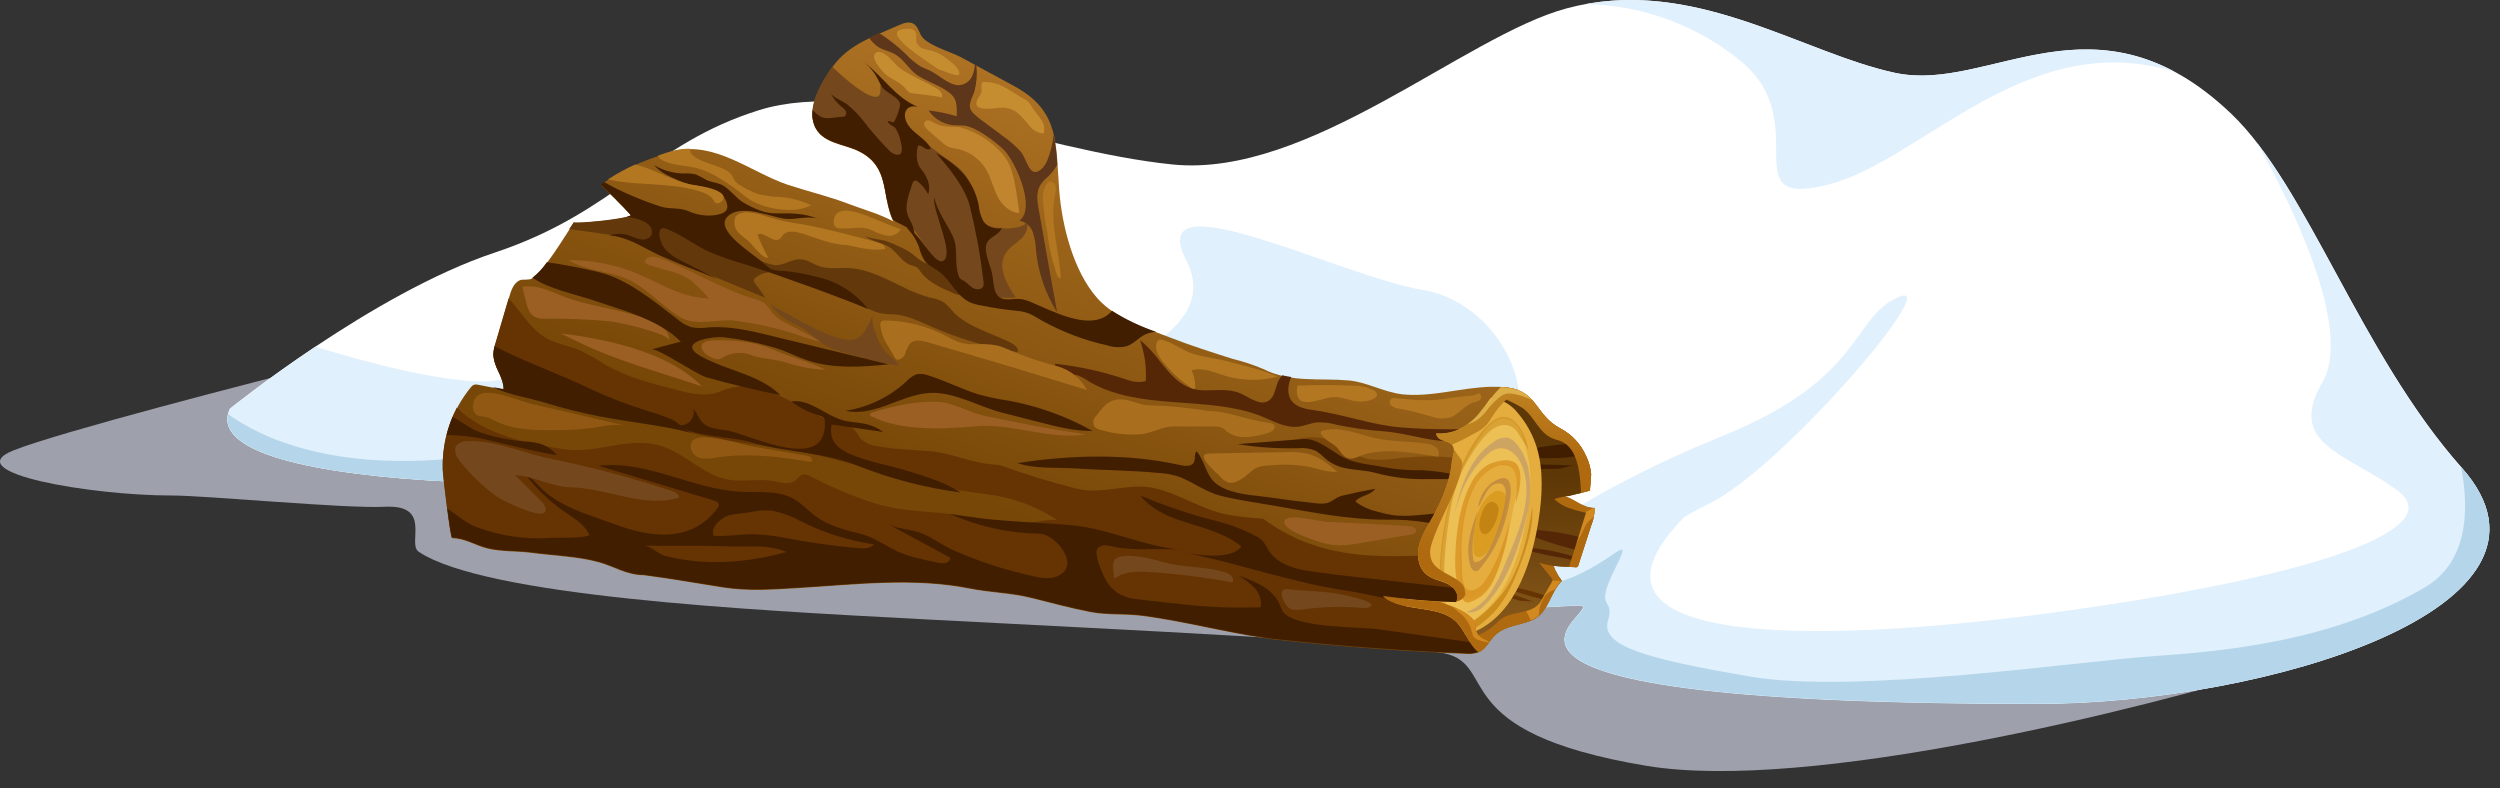 <svg width="111" height="35" viewBox="0 0 111 35" fill="none" xmlns="http://www.w3.org/2000/svg">
<rect x="0" y="0" width="111" height="35" fill="#333333" stroke="none"/>
<path opacity="0.7" d="M73.093 34.001C80.293 35.2 95.093 31.5 101.593 29.5C113.193 21.501 48.759 17.167 15.093 16C11.093 17 2.593 19.2 0.593 20C-1.907 21 4.093 22 7.593 22C9.212 22 15.26 22.587 17.093 22.5C19.22 22.399 18.055 24.142 18.593 24.5C21.551 26.472 33.258 27.088 40.78 27.483L41.093 27.5C50.593 28 61.593 28.5 64.093 29C66.593 29.5 64.093 32.501 73.093 34.001Z" fill="#CCCFE0"/>
<path d="M10.21 18.147C10.21 18.147 16.538 13.024 21.959 11.218C27.381 9.413 28.883 6.398 33.702 4.891C38.522 3.384 46.053 6.702 52.076 7.304C58.1 7.906 65.029 1.595 69.545 0.375C75.118 -1.132 79.938 2.332 84.151 3.238C88.363 4.143 93.037 -0.682 99.06 5.043C102.47 8.296 104.785 15.675 109.302 20.766C114.805 26.973 100.567 31.24 90.478 31.24C60.312 31.24 72.201 26.746 69.995 26.876C54.337 27.776 58.219 25.065 61.174 22.658C64.129 20.251 62.92 18.44 56.593 19.643C50.266 20.847 46.351 19.042 37.617 20.549C28.883 22.056 8.405 22.061 10.21 18.147Z" fill="white"/>
<path d="M61.174 22.663C60.214 23.425 59.323 24.271 58.512 25.19C60.973 23.661 63.933 21.937 65.782 20.771C69.241 18.603 66.834 13.474 63.169 12.872C59.504 12.27 50.699 7.754 52.678 11.576C54.391 14.932 48.46 16.64 45.597 17.692C42.735 18.744 39.124 17.995 35.963 16.938C32.802 15.881 30.84 14.081 28.584 11.972C26.329 9.863 25.272 16.938 21.504 16.938C19.519 16.938 16.456 16.146 14 15.393C11.772 16.884 10.205 18.147 10.205 18.147C8.399 22.062 28.877 22.061 37.611 20.554C46.346 19.047 50.265 20.858 56.587 19.649C62.909 18.44 64.128 20.24 61.174 22.663Z" fill="#E0F0FC"/>
<path d="M96.544 3.183C91.703 0.597 87.761 4.007 84.15 3.237C80.155 2.381 75.617 -0.775 70.412 0.18C72.961 0.231 75.416 1.149 77.374 2.782C80.54 5.493 76.924 9.261 81.141 8.204C85.36 7.146 89.957 1.177 96.544 3.183Z" fill="#E0F0FC"/>
<path d="M109.302 20.782C105.311 16.282 103.04 9.993 100.215 6.35C100.383 6.643 104.753 14.146 103.126 16.949C101.5 19.752 104.184 20.115 106.439 21.769C108.695 23.423 103.186 25.494 92.131 27.066C81.744 28.546 68.818 29.034 74.782 22.956C75.14 22.745 75.498 22.55 75.867 22.371C79.027 20.869 86.406 12.281 84.297 13.187C82.188 14.092 82.79 16.803 76.468 19.362C70.841 21.639 66.167 24.632 64.888 27.066C65.972 27.066 67.208 27.028 68.629 26.963L69.99 26.892C72.196 26.762 60.306 31.257 90.472 31.257C100.567 31.246 114.805 26.979 109.302 20.782Z" fill="#E0F0FC"/>
<path d="M109.275 20.744C109.665 22.793 109.518 24.994 107.648 26.09C103.582 28.459 98.843 28.914 95.563 29.137C92.283 29.359 82.351 30.834 77.721 30.042C73.091 29.25 71.057 28.687 71.394 27.559C71.73 26.431 70.716 27.223 71.735 25.19C72.754 23.157 71.133 25.672 68.336 26.03C66.59 26.258 65.012 26.838 64.898 27.055C65.983 27.055 67.219 27.017 68.639 26.952L70 26.881C72.207 26.751 60.317 31.246 90.483 31.246C100.573 31.246 114.81 26.979 109.307 20.771L109.275 20.744Z" fill="#B5D6EA"/>
<path d="M61.418 18.011C59.249 18.407 58.777 16.661 55.134 17.887C51.577 19.085 47.961 18.971 45.917 19.085C43.873 19.198 39.411 19.334 36.738 19.79C34.066 20.245 30.265 17.122 27.229 18.521C22.935 20.5 14.835 21.72 10.129 18.391C9.289 22.061 29.072 22.029 37.617 20.559C46.351 19.052 50.271 20.863 56.592 19.654C62.914 18.445 64.123 20.256 61.174 22.668C60.303 23.367 59.486 24.13 58.728 24.951C58.918 24.815 60.897 23.357 61.564 22.874C62.231 22.392 64.161 20.673 64.107 19.432C64.053 18.19 63.586 17.615 61.418 18.011Z" fill="#B5D6EA"/>
<path d="M66.223 17.172C66.463 17.167 66.703 17.179 66.942 17.209C68.293 17.39 68.158 18.442 69.29 19.027C69.799 19.297 70.2 19.732 70.427 20.26C70.55 20.511 70.625 20.782 70.649 21.06C70.649 21.138 70.592 21.788 70.594 21.788C70.222 21.896 69.844 21.979 69.462 22.037C69.917 22.169 70.272 22.564 70.797 22.553C70.803 22.817 70.752 23.078 70.649 23.32L70.078 25.084C70.077 25.102 70.072 25.118 70.064 25.133C70.056 25.148 70.044 25.161 70.03 25.171C70.016 25.181 70 25.187 69.983 25.19C69.966 25.192 69.948 25.191 69.932 25.186L68.972 25.121C69.052 25.366 69.176 25.595 69.337 25.797C68.802 26.321 68.754 27.252 67.978 27.556C67.452 27.761 66.806 27.79 66.382 28.201C66.126 28.447 65.981 28.818 65.65 28.963C65.46 29.031 65.257 29.054 65.056 29.03C62.353 28.918 59.651 28.725 56.961 28.438C54.856 28.212 52.812 27.614 50.717 27.347C49.931 27.243 49.183 27.327 48.402 27.176C47.504 27.003 46.628 26.754 45.741 26.541C44.854 26.328 43.945 26.312 43.065 26.137C40.558 25.639 38.001 25.956 35.475 26.11C34.32 26.179 33.239 26.263 32.099 26.085C30.922 25.903 29.745 25.688 28.564 25.539C27.832 25.539 27.269 25.157 26.605 24.972C25.654 24.706 24.581 24.679 23.601 24.548C22.962 24.462 22.258 24.508 21.638 24.353C21.089 24.215 20.682 23.917 20.071 23.893C19.999 23.893 19.668 21.118 19.661 20.867C19.616 19.535 20.058 18.23 20.905 17.196C20.939 17.146 20.988 17.107 21.044 17.083C21.104 17.067 21.167 17.067 21.227 17.083C21.603 17.16 21.987 17.23 22.36 17.3C22.36 16.738 21.914 16.303 21.911 15.745C21.918 15.567 21.952 15.391 22.011 15.223L22.631 13.114C22.719 12.815 22.865 12.463 23.18 12.419C23.298 12.421 23.416 12.415 23.533 12.401C24.061 12.244 25.164 10.333 25.488 9.875C25.427 9.962 27.721 9.751 28.026 9.575C27.606 9.097 27.13 8.666 26.675 8.207C27.285 7.773 27.946 7.415 28.643 7.14C28.908 7.036 29.179 6.943 29.447 6.851C29.608 6.796 29.771 6.742 29.938 6.702C31.767 6.272 33.334 7.645 34.967 8.2C35.861 8.496 36.796 8.715 37.679 9.053C38.336 9.306 39.04 9.491 39.658 9.826C39.124 8.696 39.536 7.462 38.182 6.747C37.493 6.383 36.474 6.398 36.152 5.56C35.83 4.721 36.518 3.597 36.982 2.945C37.701 1.95 38.831 1.604 39.925 1.113C40.119 1.026 40.349 0.948 40.538 1.044C40.726 1.141 40.794 1.363 40.883 1.548C41.099 1.999 42.22 2.299 42.659 2.537L45.037 3.828C47.074 4.938 46.866 6.374 47.032 8.473C47.153 10.022 47.656 12.037 48.72 13.239C49.536 14.159 50.867 14.566 51.981 14.997C52.885 15.348 53.81 15.643 54.724 15.932C55.188 16.046 55.642 16.195 56.081 16.38C57.329 17.005 58.525 16.778 59.862 16.89C60.678 16.958 61.393 17.396 62.239 17.505C63.538 17.652 64.906 17.198 66.223 17.172Z" fill="url(#paint0_linear_222_12971)"/>
<path d="M66.832 24.644C66.226 24.644 65.619 24.644 65.012 24.644C63.818 24.633 62.634 24.708 61.433 24.688C59.476 24.655 57.684 24.222 56.129 23.06L56.065 23.026C55.532 23.003 55.002 22.942 54.478 22.844C53.329 22.618 52.365 21.916 51.235 21.669C50.105 21.422 48.965 21.982 47.788 21.693C46.642 21.406 45.514 21.059 44.406 20.653C44.185 20.636 43.963 20.614 43.744 20.582C42.937 20.463 42.145 20.105 41.344 20.036C40.543 19.967 39.753 19.967 38.945 19.807C38.671 19.779 38.414 19.664 38.213 19.478C38.105 19.354 38.049 19.191 37.935 19.074C37.765 18.892 37.507 18.854 37.27 18.796C35.525 18.374 33.906 16.53 32.006 17.37C31.395 17.641 30.687 17.479 30.04 17.314C28.957 17.038 27.858 16.756 26.889 16.203C26.494 15.944 26.082 15.714 25.654 15.514C25.316 15.379 24.954 15.312 24.614 15.183C23.624 14.806 23.264 13.97 22.582 13.248C22.389 13.905 22.196 14.561 22.004 15.215C21.945 15.383 21.911 15.559 21.903 15.737C21.928 16.01 22.009 16.274 22.141 16.514C22.296 16.859 24.257 16.939 24.634 17.025C25.316 17.186 25.972 17.442 26.581 17.787C28.816 18.945 31.638 19.514 34.127 19.822C37.185 20.2 40.068 21.418 43.113 21.849C43.524 21.909 43.94 21.953 44.347 22.031C45.293 22.215 46.191 22.586 46.99 23.122C46.807 22.997 45.893 23.193 45.662 23.224C45.286 23.279 44.902 23.267 44.53 23.188C43.592 22.998 42.645 22.859 41.692 22.769C40.68 22.686 39.759 22.64 38.789 22.329C37.83 22.02 36.9 21.628 36.009 21.158C35.897 21.08 35.758 21.049 35.623 21.073C35.497 21.114 35.426 21.244 35.324 21.327C35.055 21.547 34.661 21.418 34.319 21.356C33.669 21.238 32.992 21.413 32.341 21.296C31.265 21.114 30.472 20.183 29.44 19.829C27.977 19.322 26.554 20.158 25.085 19.951C23.5 19.729 21.49 19.296 20.281 18.099C19.843 18.946 19.627 19.889 19.655 20.84C19.655 21.091 19.994 23.862 20.065 23.866C20.676 23.89 21.08 24.188 21.633 24.326C22.253 24.48 22.957 24.435 23.595 24.52C24.575 24.651 25.649 24.679 26.6 24.944C27.264 25.126 27.827 25.512 28.558 25.512C29.74 25.668 30.916 25.875 32.094 26.057C33.233 26.239 34.314 26.152 35.47 26.082C37.996 25.935 40.552 25.611 43.06 26.11C43.94 26.292 44.847 26.292 45.736 26.514C46.624 26.735 47.498 26.975 48.397 27.148C49.177 27.299 49.925 27.215 50.712 27.319C52.806 27.594 54.851 28.192 56.956 28.41C59.646 28.698 62.347 28.89 65.05 29.003C65.251 29.027 65.454 29.004 65.645 28.936C65.969 28.79 66.113 28.419 66.376 28.174C66.801 27.763 67.446 27.734 67.973 27.528C68.748 27.226 68.796 26.294 69.332 25.77C69.237 25.647 69.155 25.515 69.087 25.375C68.355 25.076 67.601 24.831 66.832 24.644Z" fill="#663403"/>
<path d="M69.462 22.024C69.844 21.966 70.222 21.883 70.594 21.774C70.594 21.774 70.65 21.129 70.649 21.047C70.624 20.773 70.549 20.505 70.427 20.258C70.2 19.73 69.799 19.295 69.29 19.025C68.158 18.438 68.293 17.388 66.941 17.206C66.841 17.194 66.738 17.186 66.638 17.179C66.213 17.543 65.923 18.119 65.526 18.514C65.069 18.967 64.535 19.287 63.767 19.241C63.814 19.651 64.377 19.525 64.498 19.8C64.639 20.118 64.485 20.185 64.458 20.527C64.392 21.333 64.028 22.204 63.644 22.905C63.41 23.331 63.13 23.742 63.011 24.213C62.892 24.684 62.98 25.248 63.377 25.541C63.644 25.742 63.997 25.782 64.291 25.933C64.586 26.084 64.84 26.464 64.648 26.739C63.56 26.71 62.474 26.621 61.396 26.473C62.311 27.239 63.882 26.795 64.701 27.654C65.058 28.026 65.202 28.579 65.588 28.927L65.636 28.963H65.654C65.978 28.817 66.122 28.446 66.385 28.201C66.81 27.79 67.455 27.761 67.982 27.555C68.757 27.253 68.805 26.321 69.341 25.797C69.18 25.595 69.056 25.366 68.975 25.12L69.935 25.186C69.952 25.191 69.969 25.192 69.986 25.189C70.003 25.187 70.019 25.18 70.033 25.17C70.047 25.161 70.059 25.148 70.068 25.133C70.076 25.118 70.081 25.101 70.082 25.084L70.652 23.32C70.756 23.078 70.806 22.816 70.8 22.553C70.272 22.551 69.917 22.151 69.462 22.024Z" fill="#AF6A10"/>
<path d="M70.585 22.977C70.087 22.74 69.42 22.78 68.876 22.742L67.216 22.624C66.118 22.546 64.999 22.36 63.906 22.387C63.821 22.569 63.735 22.735 63.648 22.897C63.413 23.322 63.134 23.733 63.015 24.204C62.896 24.675 62.984 25.239 63.381 25.532C63.648 25.733 64.001 25.773 64.295 25.924C64.59 26.075 64.844 26.455 64.652 26.73C63.564 26.701 62.478 26.612 61.4 26.465C62.314 27.23 63.885 26.786 64.705 27.645C65.061 28.017 65.206 28.57 65.592 28.918L65.639 28.954H65.658C65.981 28.808 66.126 28.438 66.389 28.192C66.813 27.781 67.459 27.752 67.986 27.547C68.761 27.245 68.809 26.312 69.345 25.788C69.183 25.586 69.06 25.357 68.979 25.111L69.939 25.177C69.955 25.182 69.973 25.183 69.99 25.18C70.007 25.178 70.023 25.171 70.037 25.162C70.051 25.152 70.063 25.139 70.071 25.124C70.08 25.109 70.084 25.092 70.085 25.075L70.656 23.311C70.687 23.218 70.72 23.129 70.747 23.022C70.691 23.017 70.636 23.002 70.585 22.977Z" fill="#AF6A10"/>
<path d="M70.797 22.542C70.482 22.668 70.184 22.839 70.054 23.097C69.935 23.362 69.844 23.639 69.782 23.922C69.721 24.15 69.732 24.581 69.614 24.77C69.878 24.373 70.11 23.956 70.307 23.522C70.343 23.425 70.39 23.331 70.448 23.244C70.504 23.172 70.568 23.107 70.639 23.05L70.76 22.942C70.797 22.812 70.809 22.677 70.797 22.542Z" fill="#D18920"/>
<path d="M70.427 20.262C70.2 19.735 69.799 19.299 69.29 19.029C68.158 18.442 68.293 17.393 66.942 17.211C66.841 17.198 66.739 17.191 66.638 17.184C66.382 17.429 66.154 17.701 65.957 17.995C66.059 18.424 66.121 18.863 66.14 19.304C66.27 19.616 66.377 19.937 66.46 20.264C66.7 20.748 66.942 21.232 67.155 21.728C67.395 21.752 67.635 21.773 67.872 21.79C68.551 21.837 69.306 21.813 70.014 21.922C70.197 21.881 70.398 21.833 70.586 21.777C70.586 21.777 70.643 21.131 70.641 21.05C70.618 20.776 70.546 20.51 70.427 20.262Z" fill="url(#paint1_linear_222_12971)"/>
<path d="M68.862 25.756C68.615 25.719 68.328 25.594 68.11 25.805L67.421 26.472C67.603 26.836 67.797 27.183 67.969 27.543C68.094 27.496 68.208 27.426 68.308 27.338C68.335 27.229 68.351 27.119 68.355 27.007C68.387 26.876 68.435 26.75 68.5 26.632C68.546 26.521 68.618 26.422 68.71 26.345C68.803 26.267 68.912 26.212 69.03 26.185C69.108 26.046 69.203 25.917 69.314 25.801C69.165 25.788 69.012 25.788 68.862 25.756Z" fill="#D18920"/>
<path d="M70.18 21.59C70.136 20.879 70.01 19.895 69.306 19.59C69.222 19.555 69.132 19.537 69.046 19.508C68.315 19.27 68.176 18.535 67.605 18.118C67.503 18.042 66.411 17.455 66.303 17.591C66.061 17.908 65.802 18.212 65.526 18.5C65.069 18.953 64.535 19.273 63.767 19.228C63.814 19.637 64.377 19.511 64.498 19.786C64.639 20.104 64.485 20.171 64.458 20.513C64.392 21.319 64.028 22.19 63.644 22.892C63.41 23.317 63.13 23.728 63.011 24.199C62.892 24.67 62.98 25.234 63.377 25.527C63.644 25.729 63.997 25.769 64.291 25.92C64.586 26.07 64.84 26.451 64.648 26.725C63.56 26.696 62.474 26.607 61.396 26.46C62.311 27.225 63.882 26.782 64.701 27.64C64.885 27.859 65.044 28.096 65.177 28.349L65.272 28.334C65.741 28.207 66.167 27.956 66.504 27.607C67.031 27.045 68.022 27.367 68.421 26.676L68.895 25.854C68.921 25.82 68.933 25.778 68.929 25.736C68.922 25.71 68.908 25.686 68.889 25.667L68.341 24.988C68.771 25.117 69.221 25.174 69.67 25.158C69.922 24.354 70.174 23.549 70.425 22.743C70.405 22.808 69.716 22.579 69.65 22.552C69.409 22.468 69.19 22.333 69.006 22.157C69.076 22.134 69.149 22.117 69.222 22.097C69.381 22.055 69.542 22.044 69.701 22.014C69.86 21.983 69.974 21.924 70.118 21.906C70.139 21.907 70.159 21.901 70.175 21.888C70.184 21.877 70.191 21.864 70.195 21.85C70.198 21.837 70.199 21.822 70.197 21.808C70.189 21.735 70.184 21.663 70.18 21.59Z" fill="url(#paint2_linear_222_12971)"/>
<path d="M70.076 23.829C69.164 23.6 68.225 23.49 67.283 23.504C68.047 23.837 68.833 24.114 69.637 24.333L69.901 24.395L70.076 23.829Z" fill="#562707"/>
<path d="M69.809 24.687C68.975 24.436 68.111 24.3 67.24 24.283C67.905 24.465 68.578 24.647 69.251 24.748C69.423 24.776 69.586 24.816 69.749 24.854L69.809 24.687Z" fill="#562707"/>
<path d="M66.442 25.97C67.093 26.196 67.75 26.428 68.419 26.59L68.45 26.599L68.551 26.427C67.87 26.187 67.162 26.033 66.442 25.97Z" fill="#663403"/>
<path d="M67.466 26.494C66.589 26.181 65.747 25.909 64.783 25.839C65.433 26.065 66.089 26.298 66.759 26.459C66.991 26.516 67.196 26.594 67.421 26.656C67.646 26.718 67.944 26.667 68.129 26.732L67.466 26.494Z" fill="#663403"/>
<path d="M69.189 20.642C68.258 20.609 67.371 20.604 66.431 20.824C67.121 20.844 67.816 20.866 68.505 20.824C68.741 20.808 68.962 20.824 69.195 20.811C69.427 20.798 69.696 20.664 69.891 20.671L69.189 20.642Z" fill="#421E01"/>
<path d="M69.295 20.333C69.5 20.32 69.712 20.3 69.921 20.267C69.837 20.055 69.7 19.867 69.524 19.722C68.596 19.782 67.68 19.96 66.799 20.253C67.628 20.34 68.462 20.367 69.295 20.333Z" fill="#421E01"/>
<path d="M67.386 18.332C67.242 18.147 67.062 17.993 66.857 17.879C66.652 17.765 66.425 17.693 66.192 17.668C65.986 17.962 65.764 18.243 65.526 18.51C65.069 18.963 64.535 19.283 63.767 19.238C63.814 19.647 64.377 19.521 64.498 19.796C64.639 20.114 64.485 20.181 64.458 20.523C64.392 21.329 64.028 22.2 63.644 22.902C63.41 23.327 63.13 23.738 63.011 24.209C62.892 24.68 62.98 25.244 63.377 25.537C63.644 25.739 63.997 25.779 64.291 25.93C64.586 26.08 64.84 26.46 64.648 26.735C63.873 26.715 63.099 26.663 62.327 26.581C62.349 26.693 62.378 26.805 62.415 26.913C63.227 27.084 64.141 27.064 64.701 27.641C64.845 27.807 64.968 27.99 65.067 28.186C65.25 28.137 65.427 28.071 65.597 27.988C67.337 27.146 68.039 24.848 68.311 23.104C68.474 22.056 68.543 20.932 68.244 19.901C68.071 19.324 67.779 18.79 67.386 18.332Z" fill="#E5AD3E"/>
<path d="M65.42 24.457C65.419 24.521 65.436 24.584 65.468 24.639C65.505 24.684 65.557 24.715 65.615 24.727C65.673 24.739 65.733 24.732 65.786 24.707C65.891 24.652 65.98 24.572 66.045 24.474C66.336 24.09 67.388 22.157 66.662 21.814C66.593 21.79 66.52 21.785 66.448 21.798C66.377 21.81 66.31 21.841 66.254 21.886C65.497 22.383 65.365 23.645 65.42 24.457Z" fill="#DB9D21"/>
<path opacity="0.6" d="M66.433 18.678C66.276 18.768 66.138 18.888 66.025 19.029C65.216 20.032 64.647 21.204 64.361 22.457C64.129 23.465 64 24.494 63.975 25.528C63.969 25.573 63.976 25.618 63.995 25.659C64.022 25.696 64.06 25.725 64.103 25.741C64.394 25.851 64.647 26.04 64.835 26.287C64.874 26.342 64.893 26.41 64.889 26.477C64.871 26.535 64.84 26.587 64.798 26.63C64.757 26.673 64.705 26.705 64.648 26.725C64.493 26.733 64.338 26.729 64.183 26.712C64.218 26.938 64.218 27.183 64.44 27.312C64.558 27.381 64.699 27.416 64.814 27.494C64.873 27.534 64.924 27.583 64.985 27.623C65.167 27.739 65.314 27.612 65.466 27.51C66.094 27.062 66.597 26.463 66.929 25.768C67.295 24.998 67.556 24.182 67.704 23.343C67.92 22.299 68.07 21.191 67.808 20.142C67.721 19.778 67.626 19.211 67.371 18.918C67.06 18.551 66.735 18.514 66.433 18.678ZM66.936 23.824C66.888 24.03 66.835 24.233 66.77 24.437C66.541 25.146 66.285 26.256 65.456 26.508C65.364 26.546 65.262 26.553 65.165 26.529C65.068 26.505 64.981 26.451 64.917 26.376C64.871 26.285 64.849 26.184 64.853 26.083C64.791 24.55 64.67 22.64 65.61 21.319C65.943 20.848 66.971 20.131 67.324 21.037C67.474 21.422 67.344 21.926 67.252 22.31C67.133 22.813 67.053 23.323 66.936 23.824Z" fill="#F2CD64"/>
<path opacity="0.8" d="M67.649 23.451C67.309 24.666 66.8 26.055 65.857 26.935C65.761 27.034 65.642 27.107 65.511 27.15C65.38 27.193 65.241 27.204 65.105 27.183C65.543 27.014 65.917 26.712 66.173 26.321C66.427 25.931 66.638 25.516 66.804 25.082C67.353 23.778 68.13 22.156 67.592 20.718C67.459 20.363 67.177 19.991 66.78 19.916C66.341 19.834 66.003 20.185 65.736 20.482C65.059 21.227 64.688 22.205 64.514 23.182C64.741 21.909 65.165 20.34 66.343 19.603C66.429 19.537 66.527 19.488 66.632 19.459C66.737 19.43 66.846 19.422 66.954 19.436C67.342 19.529 67.739 20.251 67.854 20.756C67.994 21.486 67.966 22.239 67.772 22.956C67.731 23.129 67.689 23.291 67.649 23.451Z" fill="#C69D67"/>
<path opacity="0.8" d="M67.359 20.629C67.104 20.278 66.338 20.48 66.032 20.656C65.708 20.865 65.45 21.161 65.288 21.509C64.803 22.448 64.641 23.662 64.613 24.728C64.597 25.357 64.65 26.001 64.915 26.546C64.945 26.628 65.002 26.696 65.078 26.739C65.142 26.757 65.21 26.753 65.272 26.728C65.806 26.561 66.14 26.183 66.385 25.619C66.717 24.846 66.931 24.029 67.022 23.193C66.755 24.09 66.473 25.012 65.963 25.75C65.844 25.965 65.648 26.128 65.414 26.208C64.831 26.33 64.931 25.341 64.906 24.935C64.862 24.224 64.913 23.511 65.058 22.813C65.138 22.377 65.285 21.955 65.495 21.564C65.69 21.191 66.005 20.894 66.389 20.72C66.493 20.672 66.606 20.647 66.721 20.647C66.836 20.647 66.949 20.672 67.053 20.72C67.474 20.945 67.34 21.904 67.291 22.357C67.452 21.911 67.649 21.029 67.359 20.629Z" fill="#D89221"/>
<path d="M65.707 23.497C65.753 23.679 65.89 23.802 66.073 23.657C66.305 23.488 66.479 23.022 66.526 22.748C66.544 22.688 66.547 22.624 66.535 22.562C66.524 22.501 66.497 22.443 66.459 22.393C66.252 22.188 66.062 22.297 65.921 22.515C65.773 22.755 65.691 23.029 65.683 23.31C65.681 23.373 65.689 23.436 65.707 23.497Z" fill="#C48414"/>
<path opacity="0.8" d="M66.565 21.464C66.716 21.464 66.839 21.584 66.852 21.858C66.854 22.083 66.829 22.307 66.779 22.526C66.64 23.172 66.418 23.798 66.118 24.388C65.998 24.626 65.839 24.879 65.579 24.948C65.561 24.955 65.543 24.959 65.524 24.959C65.505 24.959 65.487 24.955 65.469 24.948C65.452 24.933 65.438 24.916 65.428 24.896C65.419 24.876 65.413 24.854 65.412 24.831C65.305 24.155 65.478 23.368 65.605 22.702C65.317 23.457 65.056 24.281 65.268 25.066C65.286 25.17 65.341 25.265 65.423 25.332C65.606 25.457 65.733 25.223 65.826 25.102C66.254 24.56 66.577 23.943 66.779 23.284C66.894 22.908 67.302 21.564 66.916 21.275C66.693 21.107 66.267 21.398 66.104 21.555C65.838 21.813 65.67 22.155 65.63 22.522C65.882 22.18 66.034 21.44 66.565 21.464Z" fill="#BC863F"/>
<path opacity="0.8" d="M68.039 22.5C68.085 23.419 67.794 24.319 67.461 25.177C67.148 25.983 66.775 26.799 66.133 27.381C65.939 27.565 65.729 27.733 65.506 27.881C65.452 27.917 65.389 27.937 65.325 27.939C65.26 27.941 65.196 27.925 65.14 27.892C65.129 27.885 65.119 27.876 65.112 27.865C65.104 27.854 65.099 27.841 65.096 27.828C65.096 27.788 65.136 27.761 65.171 27.741C65.656 27.442 66.092 27.069 66.462 26.637C67.446 25.606 67.832 23.871 68.039 22.5Z" fill="#C48414"/>
<path opacity="0.5" d="M66.21 18.744C65.551 19.289 65.122 20.137 64.796 20.913C64.47 21.748 64.237 22.616 64.101 23.501C63.998 24.128 63.936 24.761 63.918 25.396C63.973 25.418 64.024 25.448 64.07 25.485L64.112 25.517C64.138 24.55 64.235 23.585 64.403 22.632C64.519 21.951 64.733 21.291 65.037 20.671C65.22 20.326 65.701 19.502 66.223 19.091C66.588 18.798 67.106 18.765 67.384 19.207C67.541 19.457 67.698 19.706 67.854 19.955C67.739 19.182 67.1 18.004 66.21 18.744Z" fill="#C48414"/>
<path opacity="0.5" d="M64.396 21.161C64.495 20.895 64.566 20.618 64.606 20.337C64.53 20.319 64.453 20.306 64.376 20.301C63.66 20.243 62.941 20.253 62.228 20.332C61.66 20.393 61.071 20.497 60.529 20.319C60.114 20.183 59.769 19.893 59.377 19.697C59.02 19.504 58.618 19.407 58.212 19.415C57.805 19.422 57.408 19.535 57.058 19.741C57.342 19.568 58.23 19.782 58.496 19.935C58.894 20.164 59.174 20.424 59.635 20.597C60.259 20.8 60.908 20.918 61.565 20.948L63.898 21.161C64.063 21.182 64.231 21.182 64.396 21.161Z" fill="#663403"/>
<path d="M45.337 10.606C45.551 10.4 45.703 10.071 45.571 9.815C45.679 10.169 43.943 10.36 43.508 9.744C43.142 9.233 43.268 8.52 42.981 7.966C42.798 7.602 42.444 7.342 42.105 7.098L40.825 6.167C40.527 5.951 40.212 5.714 40.077 5.372C40.029 5.248 40.015 5.113 40.036 4.981C40.057 4.849 40.112 4.725 40.196 4.621C40.057 4.545 39.04 3.832 39.128 3.659C39.06 3.79 39.106 3.95 39.086 4.096C38.996 4.8 37.511 3.479 37.313 3.298C37.209 3.201 37.085 3.087 36.948 2.967C36.478 3.625 35.834 4.714 36.15 5.536C36.467 6.358 37.491 6.363 38.18 6.723C39.175 7.244 39.216 8.055 39.38 8.897C40.192 9.538 40.801 10.428 41.293 11.346C41.469 11.729 41.698 12.087 41.972 12.408C42.742 13.208 43.995 13.237 45.106 13.212C44.688 12.621 44.261 11.832 44.662 11.23C44.825 10.971 45.114 10.819 45.337 10.606Z" fill="#74481C"/>
<path d="M45.571 9.814C45.567 9.802 45.561 9.791 45.554 9.78C45.561 9.791 45.566 9.802 45.571 9.814Z" fill="#74481C"/>
<path d="M40.093 12.744C39.316 12.381 38.562 11.942 37.668 11.902C37.227 11.882 36.768 11.961 36.351 11.812C36.092 11.719 35.858 11.54 35.583 11.515C35.157 11.477 34.791 11.815 34.371 11.77C33.995 11.689 33.632 11.559 33.292 11.382C32.712 11.12 32.123 10.879 31.54 10.628C30.373 10.124 29.202 9.624 28.037 9.115C27.82 9.018 27.596 8.939 27.366 8.876C27.591 9.098 27.811 9.324 28.017 9.56C27.712 9.742 25.418 9.948 25.479 9.86C25.427 9.933 25.356 10.042 25.272 10.173C26.046 10.282 27.22 10.435 27.381 10.482C28.06 10.674 28.73 10.893 29.392 11.14C29.797 11.293 30.066 11.562 30.451 11.755C30.559 11.808 30.671 11.855 30.784 11.902L33.979 13.226C33.833 12.964 33.657 12.779 33.495 12.539C33.471 12.509 33.459 12.471 33.46 12.433C33.471 12.4 33.492 12.37 33.52 12.35C34.325 11.664 35.68 12.432 36.534 12.666C37.476 12.926 38.18 13.646 39.036 13.899C39.243 13.941 39.454 13.959 39.665 13.954C40.265 13.99 40.818 14.268 41.368 14.508C42.587 15.044 43.87 15.424 45.185 15.639C45.242 15.448 45.031 15.292 44.852 15.203C44.095 14.826 42.977 14.506 42.37 13.903C42.234 13.73 42.082 13.57 41.915 13.426C41.731 13.323 41.529 13.253 41.321 13.221C40.895 13.106 40.484 12.946 40.093 12.744Z" fill="#63390B"/>
<path d="M45.997 11.124C46.095 12.098 46.417 13.037 46.937 13.868C46.693 12.547 46.457 11.224 46.227 9.9C46.187 9.68 46.149 9.462 46.108 9.242C46.008 8.675 46.012 8.3 46.458 7.911C46.652 7.741 46.816 7.539 46.943 7.315C46.924 6.869 46.87 6.426 46.78 5.989C46.742 6.375 46.649 6.753 46.504 7.113C46.454 7.244 46.379 7.365 46.282 7.467C45.704 8.026 45.618 7.078 45.318 6.731C45.076 6.467 44.804 6.231 44.508 6.027L43.725 5.44C43.534 5.314 43.356 5.169 43.193 5.007C42.893 4.663 43.181 4.383 43.276 4.007C43.367 3.644 43.393 3.269 43.352 2.898L43.283 2.859C43.278 3.021 43.246 3.18 43.186 3.33C43.139 3.46 43.053 3.572 42.941 3.653C42.829 3.734 42.695 3.78 42.557 3.785C42.081 3.761 41.659 3.294 41.244 3.114C41.134 3.065 41.02 3.027 40.913 2.972C40.654 2.818 40.42 2.625 40.219 2.401C39.855 2.05 39.456 1.738 39.027 1.468C38.875 1.534 38.727 1.601 38.581 1.672C38.695 1.838 38.839 1.983 39.005 2.097C39.248 2.234 39.532 2.279 39.77 2.43C40.135 2.65 40.342 3.054 40.684 3.305C41.026 3.556 41.496 3.709 41.88 3.936C42.473 4.285 42.493 4.492 42.48 5.162C42.071 5.04 41.653 4.954 41.229 4.903C41.352 5.088 41.516 5.243 41.707 5.357C41.899 5.47 42.113 5.54 42.336 5.56C42.506 5.574 42.678 5.56 42.846 5.582C43.347 5.651 44.223 6.309 44.574 6.658C45.075 7.158 46.024 9.24 45.26 9.8C45.396 9.824 45.524 9.883 45.629 9.972C45.734 10.062 45.813 10.178 45.858 10.308C45.943 10.572 45.989 10.847 45.997 11.124Z" fill="#5E3619"/>
<path d="M40.605 10.431C40.591 10.191 40.518 9.957 40.393 9.751L40.335 9.627C40.126 9.158 40.358 8.653 40.494 8.196C40.518 8.114 40.565 8.014 40.651 8.014C40.689 8.02 40.724 8.037 40.752 8.063C40.944 8.215 41.1 8.407 41.209 8.625C41.346 8.262 41.169 7.834 40.914 7.534C40.66 7.234 40.675 6.82 40.755 6.47C40.856 6.441 40.955 6.516 41.042 6.572C41.13 6.629 41.264 6.665 41.33 6.583C41.072 6.12 40.55 5.938 40.294 5.507C40.038 5.076 40.207 4.619 40.759 4.743C39.79 4.367 39.201 3.401 38.382 2.772C38.619 2.968 38.816 3.209 38.959 3.481C39.024 3.625 39.1 3.763 39.188 3.894C39.371 4.132 39.87 4.303 39.962 4.59C40.002 4.71 39.739 5.454 39.654 5.43L39.407 5.361C39.457 5.572 39.658 5.556 39.762 5.698C39.879 5.892 39.96 6.106 40.002 6.329C40.044 6.536 40.128 6.932 39.779 6.863C39.663 6.833 39.559 6.77 39.479 6.681C39.061 6.259 38.67 5.81 38.31 5.338C38.109 5.083 37.881 4.851 37.63 4.645C37.472 4.516 36.968 4.308 36.885 4.15C37.004 4.379 37.169 4.581 37.368 4.745C37.451 4.798 37.517 4.872 37.562 4.959C37.595 5.05 37.544 5.179 37.447 5.181C37.114 5.181 36.686 5.347 36.383 5.147C36.35 5.125 36.216 5.019 36.075 4.896C36.049 5.114 36.075 5.336 36.15 5.543C36.472 6.381 37.491 6.37 38.18 6.731C39.514 7.427 39.133 8.644 39.643 9.76C39.962 9.982 40.413 10.078 40.605 10.431Z" fill="#421E01"/>
<path d="M36.317 9.717C36.379 9.746 36.441 9.775 36.499 9.809C36.443 9.771 36.381 9.74 36.317 9.717Z" fill="#4F2802"/>
<path d="M29.394 10.137C29.456 10.122 29.52 10.13 29.577 10.158C30.23 10.407 30.786 10.839 31.406 11.147C31.968 11.39 32.547 11.593 33.138 11.754C34.501 12.191 37.215 13.165 38.541 13.72C37.963 12.981 37.139 12.472 36.218 12.281C35.733 12.153 35.237 12.067 34.736 12.025C34.556 12.032 34.377 12.001 34.21 11.934C34.12 11.881 34.039 11.815 33.968 11.74C33.524 11.307 31.64 10.228 32.322 9.597C32.909 9.052 34.151 9.606 34.795 9.707C35.294 9.785 35.856 9.557 36.309 9.717C35.761 9.466 35.106 9.463 34.48 9.476C33.954 9.486 33.474 9.259 33.028 9.005C32.642 8.786 32.359 8.317 31.975 8.175C31.777 8.103 31.561 8.079 31.369 7.994C31.218 7.902 31.062 7.819 30.901 7.746C30.722 7.704 30.537 7.689 30.353 7.703C29.894 7.695 29.446 7.57 29.05 7.339C29.314 7.657 29.711 7.832 30.093 7.994C30.308 8.097 30.535 8.172 30.77 8.217C31.289 8.295 31.96 8.324 32.222 8.894C32.434 9.361 32.165 9.497 31.673 9.561C31.298 9.597 30.919 9.534 30.576 9.379C30.157 9.197 29.782 9.306 29.347 9.174C28.913 9.036 28.487 8.876 28.07 8.695C27.642 8.519 27.227 8.314 26.826 8.083C26.773 8.119 26.717 8.154 26.666 8.19C27.121 8.641 27.596 9.079 28.017 9.557C27.959 9.585 27.897 9.606 27.834 9.621C28.2 9.681 28.615 9.785 28.822 9.997C28.866 10.041 28.9 10.093 28.922 10.151C28.944 10.209 28.954 10.27 28.95 10.332C28.939 10.532 28.703 10.652 28.502 10.634C28.304 10.596 28.112 10.535 27.929 10.452C27.647 10.36 27.343 10.36 27.061 10.452C27.904 10.53 28.524 10.985 29.255 11.323C30.106 11.712 30.996 12.036 31.863 12.391L30.298 11.603C29.775 11.339 29.349 11.058 29.277 10.43C29.272 10.31 29.292 10.174 29.394 10.137Z" fill="#421E01"/>
<path d="M26.331 17.322C24.901 16.622 23.365 16.102 21.958 15.374C21.927 15.488 21.909 15.604 21.907 15.722C21.907 16.28 22.36 16.715 22.357 17.276L21.874 17.186C22.606 17.549 23.483 17.656 24.252 17.896C25.029 18.136 25.819 18.333 26.618 18.486C27.975 18.751 29.361 18.88 30.695 19.213C30.459 19.155 30.124 18.762 29.874 18.644C29.528 18.495 29.174 18.368 28.813 18.264C27.965 18.006 27.136 17.691 26.331 17.322Z" fill="#421E01"/>
<path d="M66.033 28.615L66.031 28.617L66.033 28.615Z" fill="#421E01"/>
<path d="M65.586 28.92C65.458 28.799 65.348 28.66 65.259 28.509L63.286 28.233L61.224 27.943C60.385 27.825 57.523 27.902 56.965 27.163C56.913 27.082 56.874 26.994 56.848 26.901C56.57 26.16 55.732 25.81 54.979 25.552C55.249 25.702 55.496 25.892 55.71 26.114C55.815 26.227 55.893 26.361 55.938 26.508C55.984 26.655 55.995 26.81 55.972 26.961C55.038 26.995 54.103 26.974 53.172 26.898C52.173 26.789 51.182 26.698 50.231 26.569C49.972 26.519 49.729 26.408 49.522 26.247C49.314 26.085 49.149 25.876 49.039 25.638C48.932 25.427 48.574 24.597 48.72 24.374C48.923 24.065 49.379 24.287 49.743 24.332C50.657 24.447 51.572 24.332 52.486 24.412C50.783 24.272 49.242 23.468 47.588 23.321C45.769 23.161 43.974 23.154 42.166 22.812C43.412 23.37 44.76 23.67 46.127 23.695C46.906 23.708 48.04 25.168 46.908 25.598C46.542 25.738 46.118 25.645 45.732 25.549C44.546 25.283 43.39 24.901 42.281 24.408C41.829 24.194 41.429 23.894 40.966 23.694C40.503 23.494 39.85 23.497 39.433 23.272L42.197 24.768C42.187 24.827 42.158 24.88 42.116 24.922C42.074 24.963 42.02 24.99 41.961 24.999C41.844 25.016 41.725 25.008 41.611 24.974C40.988 24.837 40.373 24.734 39.795 24.457C39.27 24.206 38.8 23.846 38.226 23.705C37.522 23.532 36.798 23.35 36.214 22.921C35.882 22.674 35.604 22.352 35.24 22.148C34.548 21.759 33.698 21.873 32.904 21.835C30.746 21.73 28.712 20.415 26.569 20.682L31.681 22.217C31.788 22.25 31.918 22.31 31.918 22.421C31.914 22.476 31.891 22.529 31.852 22.57C30.766 24.025 29.063 23.901 27.551 23.364L26.551 23.012C25.636 22.688 24.694 22.346 24.012 21.661C23.807 21.455 23.621 21.215 23.352 21.106C23.851 21.741 24.444 22.297 25.111 22.755C25.519 23.035 25.982 23.301 26.17 23.766C25.697 23.928 24.923 23.846 24.414 23.883C23.309 23.957 22.2 23.794 21.165 23.403C20.674 23.221 20.29 22.857 19.862 22.581C19.95 23.254 20.045 23.863 20.075 23.865C20.685 23.888 21.09 24.186 21.642 24.325C22.262 24.479 22.966 24.434 23.604 24.519C24.584 24.65 25.658 24.677 26.609 24.943C27.273 25.125 27.836 25.51 28.568 25.51C29.749 25.667 30.925 25.874 32.103 26.056C33.242 26.238 34.323 26.15 35.479 26.081C38.005 25.934 40.562 25.61 43.069 26.109C43.949 26.29 44.856 26.29 45.745 26.512C46.634 26.734 47.508 26.974 48.406 27.147C49.187 27.298 49.935 27.214 50.721 27.318C52.815 27.592 54.86 28.191 56.965 28.409C59.655 28.696 62.356 28.889 65.06 29.002C65.254 29.023 65.45 29.002 65.636 28.94L65.586 28.92ZM32.352 24.261C33.239 24.299 34.064 24.148 34.912 24.508C33.18 24.994 31.255 25.134 29.524 24.677C29.201 24.592 28.902 24.232 28.568 24.221C29.791 24.263 31.072 24.208 32.352 24.261ZM38.063 24.332C36.976 24.235 35.894 24.082 34.823 23.875C34.352 23.78 33.873 23.728 33.392 23.719C32.822 23.719 32.253 23.832 31.684 23.786C31.536 23.348 32.066 22.963 32.416 22.866C32.697 22.814 32.981 22.776 33.266 22.753C33.577 22.674 33.899 22.644 34.219 22.666C34.668 22.745 35.1 22.897 35.499 23.115C36.538 23.645 37.657 24.003 38.811 24.174C38.619 24.368 38.316 24.357 38.054 24.334L38.063 24.332Z" fill="#421E01"/>
<path d="M64.646 26.73C64.781 26.534 64.69 26.281 64.518 26.099L59.342 25.521C58.362 25.352 56.915 25.39 56.316 24.415C56.244 24.269 56.157 24.132 56.056 24.004C55.962 23.915 55.855 23.842 55.738 23.788C55.327 23.574 54.899 23.398 54.457 23.26C54.02 23.124 53.57 23.026 53.128 22.896C52.281 22.644 51.449 22.346 50.635 22.004C51.059 22.549 51.705 22.871 52.356 23.095C53.007 23.318 53.686 23.48 54.309 23.773C54.598 23.897 54.868 24.06 55.112 24.257C54.691 24.888 53.12 24.639 52.493 24.517C54.92 24.986 57.239 25.839 59.703 26.213C60.341 26.312 60.955 26.441 61.566 26.577C61.509 26.54 61.454 26.5 61.402 26.457C62.477 26.607 63.56 26.698 64.646 26.73Z" fill="#421E01"/>
<path d="M35.872 14.852L34.929 14.357C34.709 14.258 34.51 14.12 34.34 13.95C34.227 13.782 34.101 13.624 33.961 13.477C33.82 13.379 33.661 13.31 33.493 13.272C32.099 12.861 30.808 12.039 29.433 11.506C29.188 11.41 28.875 11.324 28.685 11.506C28.656 11.531 28.638 11.565 28.634 11.602C28.634 11.675 28.714 11.717 28.784 11.744C29.424 11.984 30.064 12.046 30.645 12.419C30.946 12.673 31.225 12.951 31.479 13.252C30.1 13.21 29.188 12.457 27.911 12.002C27.053 11.699 26.148 11.546 25.237 11.55C25.969 11.988 26.872 12.028 27.677 12.321C28.677 12.684 29.303 13.556 30.206 14.085C30.923 14.505 31.852 14.143 32.644 14.241C33.556 14.355 34.455 14.556 35.329 14.839C35.734 14.986 36.147 15.111 36.565 15.216L35.872 14.852Z" fill="#9B5F23"/>
<path d="M31.682 15.112C32.511 15.09 33.529 15.17 34.285 15.508C35.08 15.861 35.892 16.043 36.662 16.417C36.073 16.392 35.49 16.287 34.929 16.105C34.391 15.932 33.89 15.952 33.361 15.768C33.164 15.69 32.952 15.656 32.739 15.67C32.528 15.684 32.321 15.745 32.136 15.848C32.062 15.903 31.977 15.939 31.887 15.956C31.837 15.955 31.788 15.946 31.741 15.928C31.119 15.737 30.817 15.135 31.682 15.112Z" fill="#9B5F23"/>
<path d="M24.034 12.793C24.498 12.915 24.928 13.157 25.42 13.306C26.236 13.566 27.101 13.688 27.927 13.92C28.404 14.029 28.862 14.207 29.286 14.45C29.524 14.601 29.756 14.848 29.707 15.124C29.762 14.815 27.457 14.306 27.147 14.273C26.163 14.179 25.175 14.138 24.187 14.149C24.036 14.16 23.884 14.134 23.745 14.071C23.518 13.951 23.427 13.678 23.363 13.431C23.299 13.184 23.245 12.962 23.198 12.726C23.478 12.693 23.762 12.716 24.034 12.793Z" fill="#9B5F23"/>
<path d="M31.174 17.161C29.327 16.528 27.459 16.054 25.704 15.197L24.892 14.801C26.942 15.059 29.678 15.623 31.174 17.161Z" fill="#9B5F23"/>
<path d="M31.803 8.457C31.438 8.334 31.062 8.246 30.68 8.195C29.866 8.026 29.162 7.575 28.37 7.347C28.312 7.331 28.255 7.318 28.198 7.306C27.779 7.495 27.376 7.717 26.991 7.968C28.288 8.253 29.689 8.093 30.98 8.468C31.289 8.557 31.631 8.699 31.743 8.999C31.795 9.022 31.854 9.028 31.91 9.016C31.966 9.004 32.017 8.974 32.055 8.931C32.233 8.722 32.07 8.568 31.803 8.457Z" fill="#B27720"/>
<path d="M36.01 9.107C35.605 8.92 35.173 8.8 34.729 8.753C34.393 8.74 34.057 8.702 33.727 8.636C33.435 8.543 33.157 8.411 32.9 8.245C32.807 8.201 32.723 8.139 32.654 8.063C32.598 7.98 32.55 7.892 32.507 7.802C32.196 7.256 30.651 7.269 30.629 6.601C30.392 6.602 30.157 6.629 29.927 6.683C29.76 6.723 29.598 6.778 29.436 6.832L29.221 6.907C29.221 6.907 29.221 6.92 29.221 6.927C29.269 7.024 29.354 7.1 29.457 7.136C29.972 7.387 30.57 7.329 31.103 7.514C31.327 7.593 31.544 7.688 31.754 7.8C32.252 8.084 32.724 8.411 33.164 8.778C33.815 9.271 35.294 9.534 36.01 9.107Z" fill="#B27720"/>
<path d="M37.593 10.877C38.153 10.993 38.724 11.148 39.289 11.058C39.327 10.913 39.144 10.815 39 10.775C37.875 10.466 36.746 10.162 35.598 9.955C35.085 9.888 34.579 9.78 34.084 9.631C33.707 9.502 33.063 9.278 32.705 9.567C32.662 9.607 32.634 9.659 32.626 9.716C32.525 10.226 32.869 10.4 33.204 10.678C33.387 10.833 33.892 11.533 34.105 11.435C33.924 11.104 33.765 10.762 33.63 10.411C33.946 10.269 34.301 10.796 34.599 10.618C34.68 10.571 34.725 10.482 34.782 10.416C34.991 10.213 35.331 10.282 35.612 10.366C36.223 10.556 36.957 10.877 37.593 10.877Z" fill="#B27720"/>
<path d="M63.767 19.241C64.116 19.269 64.467 19.207 64.785 19.059H64.26C63.575 19.059 62.89 19.032 62.205 18.978C60.879 18.865 59.653 18.396 58.337 18.212C57.971 18.161 57.589 18.092 57.362 17.814C57.135 17.536 57.168 17.107 57.333 16.739C57.201 16.719 57.067 16.694 56.936 16.663C56.852 16.753 56.785 16.856 56.736 16.968C56.616 17.256 56.594 17.623 56.328 17.792C55.946 18.036 55.489 17.647 55.072 17.465C54.58 17.25 54.017 17.336 53.481 17.332C52.018 17.321 51.637 15.877 50.617 15.102C50.822 15.686 50.91 16.304 50.873 16.921C50.707 16.963 50.535 16.972 50.366 16.947C50.215 16.918 50.067 16.877 49.924 16.823C48.926 16.489 47.894 16.264 46.847 16.15C46.829 16.363 47.045 16.53 47.254 16.581C47.462 16.632 47.687 16.614 47.892 16.681C48.074 16.762 48.248 16.861 48.411 16.976C50.666 18.248 53.613 17.559 55.946 18.458C56.495 18.67 57.044 19.012 57.64 18.945C57.923 18.912 58.188 18.785 58.472 18.754C58.768 18.742 59.064 18.779 59.348 18.861C60.039 19.006 60.739 19.103 61.444 19.152C62.206 19.21 62.942 19.434 63.695 19.541C63.853 19.565 64.012 19.58 64.171 19.587C63.992 19.53 63.794 19.471 63.767 19.241Z" fill="#562707"/>
<path d="M39.214 18.05L39.417 17.977C40.022 17.756 40.624 17.488 41.267 17.448C42.356 17.381 43.462 18.061 44.508 18.327L46.187 18.756C46.95 18.95 47.722 19.147 48.51 19.134C47.346 18.483 46.083 18.028 44.77 17.787C44.317 17.722 43.87 17.628 43.429 17.506C42.665 17.263 41.948 16.89 41.185 16.659C41.03 16.6 40.861 16.585 40.697 16.616C40.531 16.678 40.384 16.781 40.267 16.914C39.509 17.622 38.552 18.085 37.524 18.239C38.087 18.367 38.667 18.236 39.214 18.05Z" fill="#421E01"/>
<path d="M63.697 22.803C62.986 22.863 62.256 22.984 61.579 22.824C61.056 22.699 60.645 22.615 60.213 22.293C60.203 22.287 60.195 22.279 60.189 22.268C60.189 22.258 60.191 22.248 60.196 22.239C60.2 22.23 60.207 22.223 60.215 22.217C60.46 21.993 60.87 21.975 61.062 21.702C60.563 21.79 60.067 21.893 59.575 22.013C59.306 22.079 59.174 22.268 58.929 22.333C58.648 22.406 58.278 22.319 57.993 22.293C57.318 22.23 56.652 22.112 55.981 22.035C55.363 21.972 54.468 21.875 53.969 21.451C53.541 21.088 53.503 20.486 53.13 20.031C53.007 20.157 53.09 20.375 53.007 20.528C52.903 20.724 52.616 20.699 52.398 20.649C50.057 20.124 47.533 20.195 45.17 20.562C45.986 20.835 46.911 20.744 47.758 20.8C48.995 20.881 50.235 20.882 51.469 21.002C51.772 21.018 52.071 21.075 52.358 21.171C53.016 21.424 53.517 21.846 54.216 22.019C55.004 22.213 55.829 22.324 56.628 22.464C58.209 22.741 59.869 23.072 61.479 23.072C62.143 23.057 62.808 23.106 63.463 23.217C63.525 23.11 63.587 23.004 63.646 22.897L63.697 22.803Z" fill="#421E01"/>
<path d="M52.308 16.771C52.478 16.922 52.657 17.063 52.844 17.192C52.873 17.219 52.908 17.239 52.946 17.251C52.984 17.263 53.025 17.266 53.064 17.26C53.084 16.979 53.029 16.698 52.907 16.445C53.388 16.292 53.894 16.529 54.37 16.678C55.133 16.911 55.946 16.927 56.718 16.725C56.065 16.422 55.227 16.234 54.523 16.049C54.018 15.914 53.483 15.867 52.983 15.712C52.484 15.558 52.124 15.23 51.612 15.092C51.569 15.078 51.524 15.074 51.48 15.081C51.449 15.093 51.421 15.113 51.4 15.138C51.378 15.163 51.363 15.193 51.356 15.225C51.259 15.507 51.431 15.807 51.615 16.043C51.824 16.306 52.056 16.549 52.308 16.771Z" fill="#B27720"/>
<path d="M60.045 17.123C60.378 17.111 60.708 17.185 61.005 17.336C61.038 17.353 61.066 17.376 61.089 17.404C61.112 17.433 61.129 17.466 61.138 17.501C61.153 17.618 61.029 17.701 60.919 17.741C60.695 17.824 60.453 17.85 60.217 17.818C59.851 17.769 59.485 17.58 59.119 17.636C58.474 17.732 57.435 18.291 57.599 17.125C58.428 17.085 59.224 17.087 60.045 17.123Z" fill="#B27720"/>
<path d="M39.093 14.465C39.085 14.434 39.083 14.402 39.088 14.371C39.093 14.339 39.105 14.309 39.122 14.283C39.147 14.261 39.176 14.245 39.208 14.236C39.239 14.227 39.273 14.225 39.305 14.23C40.256 14.242 41.19 14.482 42.028 14.928C42.227 15.048 42.439 15.146 42.659 15.221C42.862 15.268 43.07 15.287 43.277 15.279C43.727 15.279 44.192 15.265 44.603 15.452C45.371 15.791 46.167 16.066 46.981 16.272C47.254 16.353 47.508 16.486 47.728 16.666C47.948 16.846 48.129 17.067 48.261 17.318C45.913 16.591 43.559 15.884 41.2 15.198C40.929 15.119 40.598 15.054 40.402 15.254C40.303 15.399 40.228 15.56 40.181 15.73C40.108 15.89 39.91 16.034 39.762 15.938C39.495 15.412 39.164 15.092 39.093 14.465Z" fill="#AA6E1F"/>
<path d="M63.613 20.24C62.638 20.093 61.433 19.877 60.474 20.211C60.291 20.277 60.099 20.393 59.904 20.353C59.609 20.306 59.518 20.013 59.326 19.833C59.134 19.653 58.852 19.568 58.682 19.311C58.664 19.296 58.651 19.276 58.644 19.253C58.638 19.231 58.639 19.206 58.648 19.184C58.656 19.162 58.671 19.143 58.69 19.13C58.71 19.117 58.733 19.11 58.757 19.111C59.576 18.929 60.242 19.264 61.012 19.442C61.744 19.611 62.554 19.588 63.306 19.695C63.466 19.706 63.62 19.761 63.752 19.853C63.816 19.901 63.86 19.97 63.877 20.048C63.894 20.125 63.883 20.207 63.845 20.277L63.613 20.24Z" fill="#AA6E1F"/>
<path d="M38.623 9.639L39.996 10.185C39.936 10.283 39.848 10.362 39.744 10.411C39.639 10.461 39.522 10.479 39.407 10.463C39.178 10.429 38.956 10.354 38.753 10.241C38.261 10.01 37.961 10.155 37.458 10.145C37.167 10.145 36.992 10.125 37.019 9.803C37.094 8.997 38.239 9.488 38.623 9.639Z" fill="#B27720"/>
<path d="M41.245 2.788C41.394 2.888 41.502 2.97 41.535 2.991C41.606 3.049 41.69 3.091 41.78 3.113C42.019 3.193 42.341 3.364 42.586 3.333C42.594 3.286 42.593 3.238 42.582 3.191C42.572 3.144 42.552 3.1 42.524 3.061C42.443 2.943 42.342 2.84 42.226 2.757C41.996 2.54 41.723 2.373 41.425 2.266C41.286 2.226 41.139 2.211 41.004 2.164C40.934 2.144 40.87 2.108 40.816 2.059C40.763 2.01 40.721 1.95 40.695 1.882C40.646 1.717 40.733 1.518 40.622 1.378C40.583 1.341 40.536 1.312 40.485 1.294C40.434 1.277 40.38 1.271 40.326 1.277C39.042 1.282 40.562 2.329 41.245 2.788Z" fill="#C68D30"/>
<path d="M39.678 2.758C39.769 2.863 39.868 2.959 39.976 3.046C40.459 3.371 41.002 3.591 41.505 3.88C41.598 3.926 41.681 3.987 41.752 4.062C41.787 4.101 41.812 4.148 41.823 4.199C41.834 4.249 41.831 4.302 41.814 4.351C41.851 4.262 40.45 4.17 40.375 4.104C40.269 4.019 40.192 3.906 40.092 3.813C39.877 3.613 39.587 3.515 39.36 3.335C39.177 3.188 38.515 2.446 38.956 2.317C39.183 2.255 39.451 2.524 39.678 2.758Z" fill="#C68D30"/>
<path d="M44.022 3.668C44.536 3.753 44.865 4.05 45.357 4.332C45.453 4.378 45.544 4.433 45.629 4.495C45.723 4.591 45.803 4.7 45.865 4.819C45.98 5.001 46.13 5.148 46.24 5.328C46.3 5.415 46.34 5.514 46.357 5.618C46.374 5.722 46.367 5.829 46.337 5.93C46.212 5.918 46.09 5.88 45.98 5.819C45.87 5.759 45.774 5.676 45.697 5.577C45.545 5.378 45.376 5.191 45.192 5.021C44.981 4.856 44.718 4.771 44.45 4.779C44.227 4.779 43.085 5.037 43.407 4.397C43.474 4.304 43.531 4.204 43.575 4.099C43.612 3.95 43.533 3.77 43.625 3.644C43.758 3.639 43.891 3.647 44.022 3.668Z" fill="#C68D30"/>
<path d="M44.293 6.608C44.447 6.751 44.582 6.912 44.695 7.088C45.074 7.69 45.141 8.752 45.264 9.452C44.828 9.452 44.474 9.088 44.282 8.707C44.09 8.325 43.998 7.885 43.777 7.512C43.634 7.277 43.444 7.075 43.218 6.918C42.991 6.762 42.734 6.654 42.464 6.603C42.35 6.59 42.238 6.565 42.129 6.528C42.013 6.472 41.906 6.399 41.813 6.31L41.196 5.773C41.087 5.679 40.971 5.522 41.059 5.41C41.147 5.297 41.271 5.344 41.37 5.399C41.539 5.5 41.725 5.571 41.919 5.608C42.16 5.65 42.423 5.608 42.665 5.662C43.278 5.839 43.837 6.164 44.293 6.608Z" fill="#C1852F"/>
<path d="M46.88 12.066C46.901 12.122 46.922 12.178 46.946 12.233C46.97 12.287 47.032 12.377 47.098 12.349C47.043 11.211 46.648 10.049 46.8 8.909C46.822 8.727 46.972 8.252 46.778 8.111C46.443 7.867 46.299 8.549 46.299 8.747C46.329 9.28 46.397 9.809 46.502 10.333C46.568 10.922 46.695 11.502 46.88 12.066Z" fill="#B27720"/>
<path d="M41.074 11.675C41.304 11.769 41.568 11.784 41.772 11.931C41.86 12.001 41.938 12.082 42.003 12.173L42.734 13.104C42.587 13.11 42.44 13.076 42.31 13.006C41.77 12.779 41.2 12.53 40.863 12.051C40.823 11.982 40.771 11.92 40.708 11.869C40.631 11.828 40.547 11.799 40.461 11.782C40.064 11.659 39.858 11.226 39.514 10.991C39.17 10.757 38.681 10.731 38.363 10.446C38.528 10.593 39.124 10.627 39.353 10.707C39.673 10.823 39.983 10.962 40.282 11.126C40.532 11.262 40.732 11.489 40.96 11.617C40.997 11.639 41.035 11.658 41.074 11.675Z" fill="#63390B"/>
<path d="M51.332 14.734C50.643 14.502 49.986 14.188 49.373 13.798C49.308 13.876 49.233 13.946 49.15 14.005C48.245 14.638 46.712 13.8 45.847 13.443C45.678 13.363 45.498 13.307 45.313 13.278C45.105 13.256 44.896 13.301 44.688 13.292C44.111 13.265 44.139 12.71 44.071 12.263C44.007 11.881 43.83 11.536 43.78 11.161C43.689 10.477 44.313 10.565 44.474 10.119C44.324 10.158 44.166 10.15 44.02 10.097C43.875 10.043 43.75 9.947 43.661 9.821C43.548 9.602 43.478 9.364 43.455 9.119C43.235 7.993 42.528 7.324 41.551 6.788C42.122 7.439 42.886 8.355 43.076 9.221C43.341 10.299 43.539 11.392 43.667 12.494C43.683 12.568 43.678 12.646 43.652 12.718C43.579 12.876 43.34 12.874 43.19 12.781C43.04 12.688 42.932 12.539 42.778 12.456C42.731 12.435 42.686 12.409 42.645 12.378C42.596 12.327 42.563 12.264 42.548 12.196C42.365 11.594 42.564 11.025 42.295 10.468C42.026 9.912 41.626 9.39 41.476 8.762C41.383 9.328 42.359 11.205 41.913 11.559C41.505 11.885 40.757 10.194 40.252 10.119C40.499 10.356 40.687 10.647 40.801 10.968C40.854 11.185 40.941 11.393 41.057 11.585C41.216 11.792 41.472 11.896 41.683 12.052C42.209 12.439 42.464 13.143 43.06 13.421C43.214 13.485 43.374 13.531 43.539 13.558C44.083 13.669 44.632 13.752 45.185 13.805C45.684 13.856 45.86 14.003 46.282 14.249C47.191 14.748 48.166 15.116 49.179 15.34C49.46 15.431 49.761 15.44 50.046 15.365C50.353 15.256 50.569 14.976 50.865 14.843C51.014 14.782 51.171 14.745 51.332 14.734Z" fill="#421E01"/>
<path d="M51.837 18.958C51.912 18.943 51.989 18.935 52.065 18.934H53.88C54.013 18.924 54.148 18.946 54.271 18.998C54.343 19.045 54.411 19.098 54.474 19.156C54.964 19.553 55.683 19.4 56.29 19.229C56.455 19.182 56.656 19.047 56.588 18.896C56.546 18.807 56.431 18.785 56.332 18.774C55.436 18.674 54.503 18.245 53.616 18.245C52.754 18.098 51.881 18.015 51.006 17.996C50.555 17.983 50.092 17.683 49.636 17.736C49.112 17.796 48.964 18.12 48.638 18.502C48.58 18.564 48.547 18.646 48.543 18.731C48.539 18.816 48.566 18.899 48.618 18.967C48.68 19.022 48.756 19.06 48.837 19.078C49.408 19.25 50.005 19.32 50.6 19.284C51.03 19.258 51.444 19.031 51.837 18.958Z" fill="#AA6E1F"/>
<path d="M55.465 20.1C56.029 20.09 56.594 20.082 57.157 20.077C57.464 20.059 57.771 20.083 58.071 20.148C58.571 20.277 58.986 20.615 59.379 20.946C58.937 20.986 58.51 20.806 58.077 20.715C57.485 20.62 56.884 20.605 56.288 20.67C56.102 20.669 55.918 20.71 55.751 20.79C55.443 20.971 55.246 21.252 54.898 21.384C54.803 21.427 54.699 21.445 54.595 21.437C54.415 21.391 54.258 21.284 54.15 21.133C54.011 20.982 53.009 20.157 53.68 20.139C54.276 20.124 54.871 20.111 55.465 20.1Z" fill="#AA6E1F"/>
<path d="M43.758 18.472L44.236 18.569C44.742 18.672 45.251 18.776 45.759 18.872C46.576 19.029 47.396 19.168 48.219 19.29C46.526 19.54 44.927 18.772 43.3 18.927C41.866 19.056 39.982 19.152 38.645 18.461C38.577 18.427 38.661 18.332 38.735 18.31C39.623 18.045 40.651 17.799 41.586 17.841C42.369 17.868 43.009 18.319 43.758 18.472Z" fill="#9B5F23"/>
<path d="M32.231 20.26C33.487 20.139 34.753 20.299 35.997 20.511C36.066 20.48 36.064 20.371 36.011 20.317C35.952 20.268 35.88 20.238 35.803 20.233C35.037 20.101 34.27 19.97 33.5 19.84C32.84 19.729 31.682 19.309 31.024 19.435C30.614 19.513 30.576 19.878 30.805 20.162C31.086 20.506 31.737 20.315 32.103 20.273L32.231 20.26Z" fill="#915813"/>
<path d="M20.996 18.058C20.989 18.139 21.006 18.22 21.046 18.291C21.086 18.361 21.146 18.419 21.219 18.455C21.299 18.476 21.381 18.488 21.464 18.491C21.671 18.535 21.869 18.613 22.051 18.72C22.874 19.109 23.822 19.106 24.732 19.095C25.221 19.098 25.71 19.071 26.195 19.013C26.773 18.933 27.371 18.767 27.931 18.937L24.763 18.2L23.536 17.916C22.801 17.744 21.036 16.856 20.996 18.058Z" fill="#915813"/>
<path d="M36.995 14.943C37.141 14.993 37.29 15.034 37.441 15.065C38.259 15.229 38.446 14.647 38.738 14.034C38.725 14.305 38.777 14.576 38.89 14.823C38.977 15.107 39.116 15.372 39.301 15.605C39.503 15.829 39.792 15.98 39.925 16.249C38.913 16.068 37.916 15.81 36.944 15.478C36.333 15.269 35.934 14.667 35.347 14.421C34.885 14.227 34.482 13.913 34.182 13.512C34.548 13.71 34.91 13.907 35.267 14.103C35.818 14.431 36.396 14.713 36.995 14.943Z" fill="#74481C"/>
<path d="M32.106 14.972C32.801 15.05 33.489 15.184 34.162 15.372C34.766 15.517 35.316 15.828 35.907 16.019C37.044 16.383 38.274 16.297 39.462 16.177L34.279 14.919C33.365 14.694 32.416 14.468 31.47 14.535C31.207 14.577 30.939 14.574 30.678 14.524C30.446 14.441 30.231 14.314 30.047 14.15C29.018 13.353 27.834 12.38 26.585 12.082C25.875 11.911 25.075 11.757 24.281 11.64C24.104 11.903 23.887 12.136 23.637 12.331C24.403 12.841 25.577 13.079 26.245 13.304C27.525 13.739 29.253 14.172 30.226 15.17L28.917 15.514C29.204 15.439 30.918 16.627 31.358 16.752C32.441 17.059 33.54 17.318 34.651 17.545C33.725 16.636 32.315 16.465 31.176 15.85C29.958 15.194 31.591 14.932 32.106 14.972Z" fill="#421E01"/>
<path d="M41.591 21.335C41.961 21.48 42.316 21.658 42.654 21.866C41.079 21.66 39.536 21.259 38.062 20.671C36.529 20.058 34.908 20.102 33.341 19.635C32.321 19.331 30.722 19.453 29.866 18.747C29.96 18.824 30.077 18.869 30.199 18.876C30.32 18.883 30.441 18.85 30.543 18.784C30.645 18.718 30.723 18.621 30.766 18.507C30.809 18.393 30.814 18.269 30.781 18.153C30.963 18.334 31.022 18.589 31.194 18.765C31.457 19.036 31.88 19.045 32.253 19.107C33.29 19.276 36.726 21.082 36.624 18.722C36.626 18.657 36.608 18.593 36.571 18.54C36.526 18.5 36.47 18.473 36.41 18.462C35.946 18.331 35.511 18.114 35.13 17.822C35.958 17.7 36.644 18.453 37.452 18.667C37.787 18.756 38.142 18.751 38.48 18.833C38.745 18.897 38.994 19.015 39.212 19.178L36.926 18.851C36.787 19.549 37.163 19.895 37.756 20.166C38.231 20.356 38.72 20.508 39.219 20.62C40.023 20.813 40.815 21.052 41.591 21.335Z" fill="#421E01"/>
<path d="M63.152 20.879C62.614 20.888 62.077 20.848 61.546 20.761C61.01 20.648 60.341 20.601 59.838 20.397C59.373 20.215 58.96 19.822 58.477 19.619C58.368 19.569 58.254 19.531 58.137 19.504C57.996 19.487 57.853 19.487 57.711 19.504L54.946 19.72C55.832 19.863 56.73 19.924 57.627 19.902C57.894 19.872 58.165 19.91 58.413 20.013C58.557 20.104 58.689 20.211 58.808 20.331C59.54 20.973 60.261 20.77 61.096 21.004C61.844 21.203 62.617 21.294 63.392 21.273H64.187H64.324C64.346 21.192 64.366 21.111 64.383 21.031C63.977 20.951 63.566 20.9 63.152 20.879Z" fill="#421E01"/>
<path d="M63.567 18.498C63.828 18.592 64.112 18.605 64.381 18.536C64.772 18.407 65.021 17.991 65.414 17.874C65.564 17.829 65.82 17.783 65.76 17.569C65.7 17.354 65.517 17.554 65.394 17.56C64.965 17.59 64.538 17.641 64.114 17.714C63.401 17.825 62.66 17.749 61.948 17.678C61.894 17.667 61.837 17.672 61.786 17.692C61.762 17.71 61.742 17.733 61.728 17.76C61.713 17.786 61.705 17.815 61.704 17.845C61.702 17.875 61.707 17.905 61.718 17.932C61.73 17.96 61.747 17.985 61.769 18.005C61.865 18.082 61.981 18.128 62.104 18.14C62.527 18.22 62.945 18.32 63.358 18.44L63.567 18.498Z" fill="#B27720"/>
<path d="M58.188 23.921C58.519 24.057 58.866 24.151 59.22 24.201C59.59 24.223 59.962 24.198 60.326 24.125C61.096 24.003 61.843 23.854 62.618 23.741C62.72 23.727 62.843 23.694 62.869 23.594C62.909 23.443 62.686 23.363 62.538 23.356C61.336 23.289 60.133 23.218 58.933 23.174C58.607 23.163 57.25 22.787 57.054 23.092C56.831 23.449 57.967 23.841 58.188 23.921Z" fill="#9B5F23"/>
<path d="M21.029 19.587C22.229 19.629 23.374 20.164 24.562 20.393C26.331 20.758 28.076 21.224 29.791 21.788C29.95 21.837 30.139 21.924 30.157 22.091C28.597 22.573 26.96 21.673 25.327 21.635C24.486 21.615 23.743 21.153 22.865 21.089L24.001 22.222C24.136 22.355 24.281 22.537 24.211 22.711C24.058 23.095 22.256 22.193 22.064 22.053C21.462 21.615 20.921 21.099 20.455 20.52C20.272 20.296 20.105 19.974 20.287 19.753C20.348 19.695 20.421 19.652 20.5 19.624C20.579 19.596 20.664 19.585 20.747 19.591C20.83 19.582 20.93 19.584 21.029 19.587Z" fill="#74481C"/>
<path d="M52.208 25.081L52.352 25.102C53.023 25.193 53.664 25.199 54.337 25.395C54.451 25.419 54.559 25.47 54.649 25.544C54.694 25.582 54.726 25.633 54.738 25.691C54.751 25.748 54.744 25.808 54.719 25.861C53.499 25.632 52.266 25.477 51.026 25.397C50.49 25.366 49.896 25.353 49.485 25.697C49.342 24.924 49.36 24.677 50.15 24.682C50.878 24.686 51.513 24.96 52.208 25.081Z" fill="#74481C"/>
<path d="M60.78 26.968C60.681 27 60.575 27.007 60.473 26.99C59.611 26.917 58.745 26.939 57.888 27.053C57.708 27.091 57.521 27.091 57.34 27.053C57.04 26.966 56.641 26.097 57.157 26.159C57.936 26.251 58.731 26.235 59.505 26.382C59.723 26.426 61.312 26.739 60.78 26.968Z" fill="#74481C"/>
<path d="M66.214 18.562C66.471 18.14 66.806 17.77 67.201 17.471C67.263 17.42 67.324 17.367 67.384 17.313C67.24 17.261 67.09 17.226 66.938 17.207C66.839 17.195 66.74 17.187 66.642 17.182C66.259 17.622 65.921 18.118 65.522 18.515C65.065 18.968 64.531 19.288 63.763 19.242C63.807 19.619 64.288 19.542 64.46 19.742C64.754 19.62 65.04 19.481 65.317 19.324C65.733 19.108 65.978 18.975 66.214 18.562Z" fill="#BF8221"/>
<path d="M64.699 27.645C65.003 27.963 65.142 28.408 65.445 28.736C65.519 28.812 65.601 28.88 65.691 28.937C65.862 28.829 66.008 28.683 66.117 28.512C66.044 28.466 65.967 28.426 65.894 28.386C65.805 28.351 65.727 28.297 65.663 28.226C65.6 28.156 65.553 28.072 65.528 27.981C65.519 27.915 65.528 27.848 65.528 27.783C65.468 27.263 64.43 26.897 64.021 26.759C63.975 26.744 63.93 26.727 63.886 26.708C63.053 26.664 62.224 26.586 61.398 26.473C62.303 27.23 63.88 26.786 64.699 27.645Z" fill="#AF6A10"/>
<path d="M64.74 27.161C65.013 27.35 65.216 27.624 65.317 27.939C65.391 28.159 65.345 28.247 65.548 28.374C65.674 28.431 65.806 28.471 65.943 28.492L66.093 28.532C66.093 28.521 66.109 28.512 66.117 28.503C66.043 28.458 65.967 28.418 65.894 28.378C65.805 28.343 65.726 28.288 65.663 28.217C65.6 28.147 65.553 28.063 65.528 27.972C65.519 27.907 65.528 27.839 65.528 27.774C65.482 27.376 64.86 27.068 64.39 26.883C64.518 26.96 64.636 27.053 64.74 27.161Z" fill="#D18920"/>
<path d="M63.371 25.532C63.639 25.733 63.991 25.773 64.286 25.924C64.58 26.075 64.814 26.433 64.652 26.706C64.737 26.697 64.819 26.667 64.89 26.618C64.961 26.569 65.018 26.503 65.056 26.426C65.065 26.015 64.917 25.866 64.531 25.639C64.205 25.446 63.763 25.275 63.587 24.933C63.483 24.704 63.468 24.445 63.547 24.206C63.896 23.028 64.644 21.98 64.908 20.751C64.93 20.668 64.933 20.581 64.917 20.496C64.889 20.42 64.845 20.35 64.789 20.291C64.716 20.202 64.635 20.051 64.538 19.938C64.582 20.143 64.476 20.238 64.452 20.516C64.386 21.322 64.022 22.193 63.639 22.895C63.404 23.32 63.124 23.731 63.006 24.202C62.887 24.673 62.984 25.242 63.371 25.532Z" fill="url(#paint3_linear_222_12971)"/>
<path d="M20.098 18.504C19.989 18.767 19.899 19.038 19.829 19.315C20.32 19.327 20.809 19.373 21.293 19.453C22.439 19.709 23.573 20.03 24.729 20.213C24.526 19.96 24.249 19.776 23.935 19.689C23.714 19.638 23.489 19.607 23.262 19.597C22.89 19.564 22.519 19.509 22.154 19.43C21.805 19.355 21.463 19.253 21.131 19.124C21.022 19.084 20.519 18.757 20.098 18.504Z" fill="#421E01"/>
<path opacity="0.6" d="M68.03 17.762C67.856 17.562 67.636 17.409 67.388 17.315H67.353C67.313 17.3 67.269 17.287 67.223 17.275L67.161 17.258C67.091 17.242 67.02 17.229 66.942 17.218C66.863 17.207 66.744 17.198 66.645 17.193C66.389 17.438 66.161 17.71 65.965 18.004C65.832 18.187 65.688 18.362 65.533 18.528C65.419 18.64 65.297 18.743 65.168 18.837C65.31 18.793 65.446 18.732 65.573 18.655C65.75 18.526 65.906 18.371 66.034 18.195C66.156 18.034 66.293 17.884 66.444 17.749C66.524 17.669 66.615 17.598 66.713 17.54C66.827 17.488 66.953 17.464 67.079 17.469C67.409 17.518 67.73 17.616 68.03 17.762Z" fill="#F2CD64"/>
<defs>
<linearGradient id="paint0_linear_222_12971" x1="51.266" y1="4.903" x2="41.585" y2="31.652" gradientUnits="userSpaceOnUse">
<stop stop-color="#AF7324"/>
<stop offset="0.67" stop-color="#774707"/>
</linearGradient>
<linearGradient id="paint1_linear_222_12971" x1="68.302" y1="17.182" x2="68.302" y2="21.921" gradientUnits="userSpaceOnUse">
<stop offset="0.01" stop-color="#BF8221"/>
<stop offset="0.68" stop-color="#AF6A10"/>
</linearGradient>
<linearGradient id="paint2_linear_222_12971" x1="65.908" y1="28.355" x2="65.908" y2="17.58" gradientUnits="userSpaceOnUse">
<stop stop-color="#895A1C"/>
<stop offset="0.67" stop-color="#5D3705"/>
</linearGradient>
<linearGradient id="paint3_linear_222_12971" x1="65.824" y1="20.402" x2="63.671" y2="26.349" gradientUnits="userSpaceOnUse">
<stop stop-color="#BF8221"/>
<stop offset="0.75" stop-color="#AF6A10"/>
</linearGradient>
</defs>
</svg>
